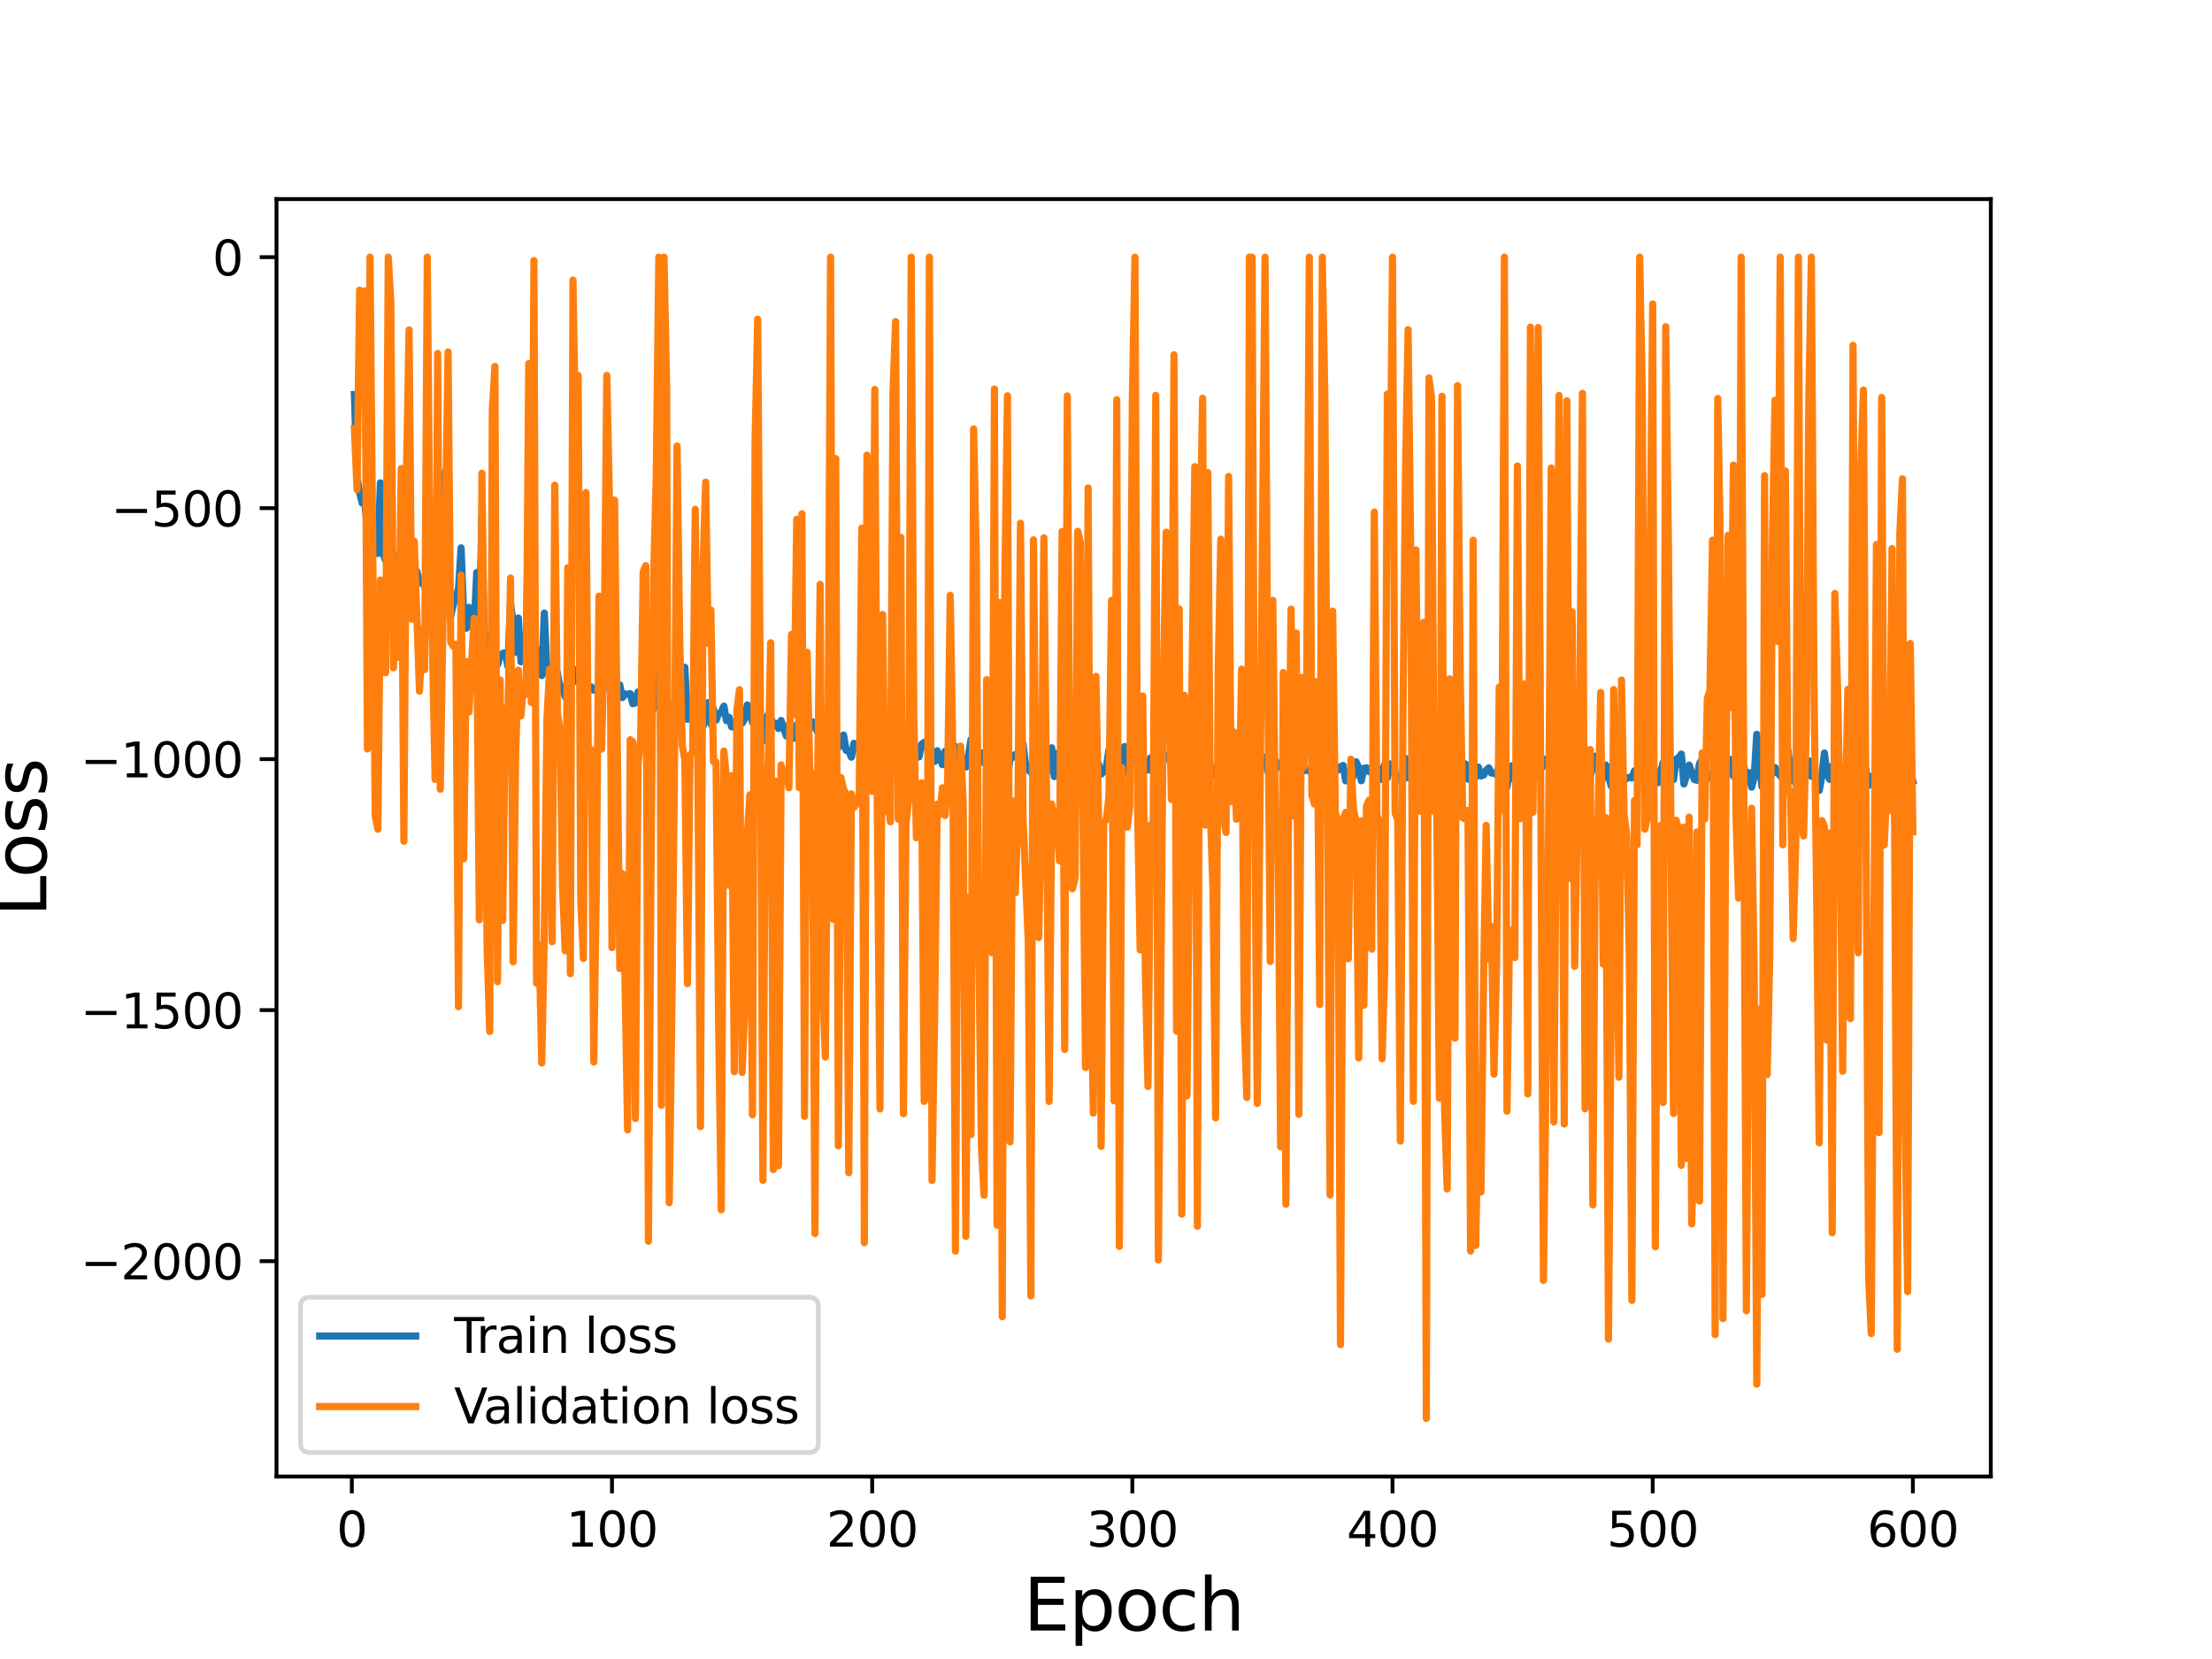 <?xml version="1.0" encoding="utf-8" standalone="no"?>
<!DOCTYPE svg PUBLIC "-//W3C//DTD SVG 1.1//EN"
  "http://www.w3.org/Graphics/SVG/1.1/DTD/svg11.dtd">
<svg height="345.6pt" version="1.1" viewBox="0 0 460.8 345.6" width="460.8pt" xmlns="http://www.w3.org/2000/svg" xmlns:xlink="http://www.w3.org/1999/xlink">
 <defs>
  <style type="text/css">*{stroke-linecap:butt;stroke-linejoin:round;}</style>
 </defs>
 <g id="figure_1">
  <g id="patch_1">
   <path d="M 0 345.6 
L 460.8 345.6 
L 460.8 0 
L 0 0 
z
" style="fill:#ffffff;"/>
  </g>
  <g id="axes_1">
   <g id="patch_2">
    <path d="M 57.6 307.584 
L 414.72 307.584 
L 414.72 41.472 
L 57.6 41.472 
z
" style="fill:#ffffff;"/>
   </g>
   <g id="matplotlib.axis_1">
    <g id="xtick_1">
     <g id="line2d_1">
      <defs>
       <path d="M 0 0 
L 0 3.5 
" id="mf8e07c21e8" style="stroke:#000000;stroke-width:0.8;"/>
      </defs>
      <g>
       <use style="stroke:#000000;stroke-width:0.8;" x="73.291" xlink:href="#mf8e07c21e8" y="307.584"/>
      </g>
     </g>
     <g id="text_1">
      <!-- 0 -->
      <g transform="translate(70.109 322.182)scale(0.1 -0.1)">
       <defs>
        <path d="M 2034 4250 
Q 1547 4250 1301 3770 
Q 1056 3291 1056 2328 
Q 1056 1369 1301 889 
Q 1547 409 2034 409 
Q 2525 409 2770 889 
Q 3016 1369 3016 2328 
Q 3016 3291 2770 3770 
Q 2525 4250 2034 4250 
z
M 2034 4750 
Q 2819 4750 3233 4129 
Q 3647 3509 3647 2328 
Q 3647 1150 3233 529 
Q 2819 -91 2034 -91 
Q 1250 -91 836 529 
Q 422 1150 422 2328 
Q 422 3509 836 4129 
Q 1250 4750 2034 4750 
z
" id="DejaVuSans-30" transform="scale(0.016)"/>
       </defs>
       <use xlink:href="#DejaVuSans-30"/>
      </g>
     </g>
    </g>
    <g id="xtick_2">
     <g id="line2d_2">
      <g>
       <use style="stroke:#000000;stroke-width:0.8;" x="127.49" xlink:href="#mf8e07c21e8" y="307.584"/>
      </g>
     </g>
     <g id="text_2">
      <!-- 100 -->
      <g transform="translate(117.946 322.182)scale(0.1 -0.1)">
       <defs>
        <path d="M 794 531 
L 1825 531 
L 1825 4091 
L 703 3866 
L 703 4441 
L 1819 4666 
L 2450 4666 
L 2450 531 
L 3481 531 
L 3481 0 
L 794 0 
L 794 531 
z
" id="DejaVuSans-31" transform="scale(0.016)"/>
       </defs>
       <use xlink:href="#DejaVuSans-31"/>
       <use x="63.623" xlink:href="#DejaVuSans-30"/>
       <use x="127.246" xlink:href="#DejaVuSans-30"/>
      </g>
     </g>
    </g>
    <g id="xtick_3">
     <g id="line2d_3">
      <g>
       <use style="stroke:#000000;stroke-width:0.8;" x="181.69" xlink:href="#mf8e07c21e8" y="307.584"/>
      </g>
     </g>
     <g id="text_3">
      <!-- 200 -->
      <g transform="translate(172.146 322.182)scale(0.1 -0.1)">
       <defs>
        <path d="M 1228 531 
L 3431 531 
L 3431 0 
L 469 0 
L 469 531 
Q 828 903 1448 1529 
Q 2069 2156 2228 2338 
Q 2531 2678 2651 2914 
Q 2772 3150 2772 3378 
Q 2772 3750 2511 3984 
Q 2250 4219 1831 4219 
Q 1534 4219 1204 4116 
Q 875 4013 500 3803 
L 500 4441 
Q 881 4594 1212 4672 
Q 1544 4750 1819 4750 
Q 2544 4750 2975 4387 
Q 3406 4025 3406 3419 
Q 3406 3131 3298 2873 
Q 3191 2616 2906 2266 
Q 2828 2175 2409 1742 
Q 1991 1309 1228 531 
z
" id="DejaVuSans-32" transform="scale(0.016)"/>
       </defs>
       <use xlink:href="#DejaVuSans-32"/>
       <use x="63.623" xlink:href="#DejaVuSans-30"/>
       <use x="127.246" xlink:href="#DejaVuSans-30"/>
      </g>
     </g>
    </g>
    <g id="xtick_4">
     <g id="line2d_4">
      <g>
       <use style="stroke:#000000;stroke-width:0.8;" x="235.889" xlink:href="#mf8e07c21e8" y="307.584"/>
      </g>
     </g>
     <g id="text_4">
      <!-- 300 -->
      <g transform="translate(226.345 322.182)scale(0.1 -0.1)">
       <defs>
        <path d="M 2597 2516 
Q 3050 2419 3304 2112 
Q 3559 1806 3559 1356 
Q 3559 666 3084 287 
Q 2609 -91 1734 -91 
Q 1441 -91 1130 -33 
Q 819 25 488 141 
L 488 750 
Q 750 597 1062 519 
Q 1375 441 1716 441 
Q 2309 441 2620 675 
Q 2931 909 2931 1356 
Q 2931 1769 2642 2001 
Q 2353 2234 1838 2234 
L 1294 2234 
L 1294 2753 
L 1863 2753 
Q 2328 2753 2575 2939 
Q 2822 3125 2822 3475 
Q 2822 3834 2567 4026 
Q 2313 4219 1838 4219 
Q 1578 4219 1281 4162 
Q 984 4106 628 3988 
L 628 4550 
Q 988 4650 1302 4700 
Q 1616 4750 1894 4750 
Q 2613 4750 3031 4423 
Q 3450 4097 3450 3541 
Q 3450 3153 3228 2886 
Q 3006 2619 2597 2516 
z
" id="DejaVuSans-33" transform="scale(0.016)"/>
       </defs>
       <use xlink:href="#DejaVuSans-33"/>
       <use x="63.623" xlink:href="#DejaVuSans-30"/>
       <use x="127.246" xlink:href="#DejaVuSans-30"/>
      </g>
     </g>
    </g>
    <g id="xtick_5">
     <g id="line2d_5">
      <g>
       <use style="stroke:#000000;stroke-width:0.8;" x="290.088" xlink:href="#mf8e07c21e8" y="307.584"/>
      </g>
     </g>
     <g id="text_5">
      <!-- 400 -->
      <g transform="translate(280.545 322.182)scale(0.1 -0.1)">
       <defs>
        <path d="M 2419 4116 
L 825 1625 
L 2419 1625 
L 2419 4116 
z
M 2253 4666 
L 3047 4666 
L 3047 1625 
L 3713 1625 
L 3713 1100 
L 3047 1100 
L 3047 0 
L 2419 0 
L 2419 1100 
L 313 1100 
L 313 1709 
L 2253 4666 
z
" id="DejaVuSans-34" transform="scale(0.016)"/>
       </defs>
       <use xlink:href="#DejaVuSans-34"/>
       <use x="63.623" xlink:href="#DejaVuSans-30"/>
       <use x="127.246" xlink:href="#DejaVuSans-30"/>
      </g>
     </g>
    </g>
    <g id="xtick_6">
     <g id="line2d_6">
      <g>
       <use style="stroke:#000000;stroke-width:0.8;" x="344.288" xlink:href="#mf8e07c21e8" y="307.584"/>
      </g>
     </g>
     <g id="text_6">
      <!-- 500 -->
      <g transform="translate(334.744 322.182)scale(0.1 -0.1)">
       <defs>
        <path d="M 691 4666 
L 3169 4666 
L 3169 4134 
L 1269 4134 
L 1269 2991 
Q 1406 3038 1543 3061 
Q 1681 3084 1819 3084 
Q 2600 3084 3056 2656 
Q 3513 2228 3513 1497 
Q 3513 744 3044 326 
Q 2575 -91 1722 -91 
Q 1428 -91 1123 -41 
Q 819 9 494 109 
L 494 744 
Q 775 591 1075 516 
Q 1375 441 1709 441 
Q 2250 441 2565 725 
Q 2881 1009 2881 1497 
Q 2881 1984 2565 2268 
Q 2250 2553 1709 2553 
Q 1456 2553 1204 2497 
Q 953 2441 691 2322 
L 691 4666 
z
" id="DejaVuSans-35" transform="scale(0.016)"/>
       </defs>
       <use xlink:href="#DejaVuSans-35"/>
       <use x="63.623" xlink:href="#DejaVuSans-30"/>
       <use x="127.246" xlink:href="#DejaVuSans-30"/>
      </g>
     </g>
    </g>
    <g id="xtick_7">
     <g id="line2d_7">
      <g>
       <use style="stroke:#000000;stroke-width:0.8;" x="398.487" xlink:href="#mf8e07c21e8" y="307.584"/>
      </g>
     </g>
     <g id="text_7">
      <!-- 600 -->
      <g transform="translate(388.944 322.182)scale(0.1 -0.1)">
       <defs>
        <path d="M 2113 2584 
Q 1688 2584 1439 2293 
Q 1191 2003 1191 1497 
Q 1191 994 1439 701 
Q 1688 409 2113 409 
Q 2538 409 2786 701 
Q 3034 994 3034 1497 
Q 3034 2003 2786 2293 
Q 2538 2584 2113 2584 
z
M 3366 4563 
L 3366 3988 
Q 3128 4100 2886 4159 
Q 2644 4219 2406 4219 
Q 1781 4219 1451 3797 
Q 1122 3375 1075 2522 
Q 1259 2794 1537 2939 
Q 1816 3084 2150 3084 
Q 2853 3084 3261 2657 
Q 3669 2231 3669 1497 
Q 3669 778 3244 343 
Q 2819 -91 2113 -91 
Q 1303 -91 875 529 
Q 447 1150 447 2328 
Q 447 3434 972 4092 
Q 1497 4750 2381 4750 
Q 2619 4750 2861 4703 
Q 3103 4656 3366 4563 
z
" id="DejaVuSans-36" transform="scale(0.016)"/>
       </defs>
       <use xlink:href="#DejaVuSans-36"/>
       <use x="63.623" xlink:href="#DejaVuSans-30"/>
       <use x="127.246" xlink:href="#DejaVuSans-30"/>
      </g>
     </g>
    </g>
    <g id="text_8">
     <!-- Epoch -->
     <g transform="translate(213.194 339.66)scale(0.15 -0.15)">
      <defs>
       <path d="M 628 4666 
L 3578 4666 
L 3578 4134 
L 1259 4134 
L 1259 2753 
L 3481 2753 
L 3481 2222 
L 1259 2222 
L 1259 531 
L 3634 531 
L 3634 0 
L 628 0 
L 628 4666 
z
" id="DejaVuSans-45" transform="scale(0.016)"/>
       <path d="M 1159 525 
L 1159 -1331 
L 581 -1331 
L 581 3500 
L 1159 3500 
L 1159 2969 
Q 1341 3281 1617 3432 
Q 1894 3584 2278 3584 
Q 2916 3584 3314 3078 
Q 3713 2572 3713 1747 
Q 3713 922 3314 415 
Q 2916 -91 2278 -91 
Q 1894 -91 1617 61 
Q 1341 213 1159 525 
z
M 3116 1747 
Q 3116 2381 2855 2742 
Q 2594 3103 2138 3103 
Q 1681 3103 1420 2742 
Q 1159 2381 1159 1747 
Q 1159 1113 1420 752 
Q 1681 391 2138 391 
Q 2594 391 2855 752 
Q 3116 1113 3116 1747 
z
" id="DejaVuSans-70" transform="scale(0.016)"/>
       <path d="M 1959 3097 
Q 1497 3097 1228 2736 
Q 959 2375 959 1747 
Q 959 1119 1226 758 
Q 1494 397 1959 397 
Q 2419 397 2687 759 
Q 2956 1122 2956 1747 
Q 2956 2369 2687 2733 
Q 2419 3097 1959 3097 
z
M 1959 3584 
Q 2709 3584 3137 3096 
Q 3566 2609 3566 1747 
Q 3566 888 3137 398 
Q 2709 -91 1959 -91 
Q 1206 -91 779 398 
Q 353 888 353 1747 
Q 353 2609 779 3096 
Q 1206 3584 1959 3584 
z
" id="DejaVuSans-6f" transform="scale(0.016)"/>
       <path d="M 3122 3366 
L 3122 2828 
Q 2878 2963 2633 3030 
Q 2388 3097 2138 3097 
Q 1578 3097 1268 2742 
Q 959 2388 959 1747 
Q 959 1106 1268 751 
Q 1578 397 2138 397 
Q 2388 397 2633 464 
Q 2878 531 3122 666 
L 3122 134 
Q 2881 22 2623 -34 
Q 2366 -91 2075 -91 
Q 1284 -91 818 406 
Q 353 903 353 1747 
Q 353 2603 823 3093 
Q 1294 3584 2113 3584 
Q 2378 3584 2631 3529 
Q 2884 3475 3122 3366 
z
" id="DejaVuSans-63" transform="scale(0.016)"/>
       <path d="M 3513 2113 
L 3513 0 
L 2938 0 
L 2938 2094 
Q 2938 2591 2744 2837 
Q 2550 3084 2163 3084 
Q 1697 3084 1428 2787 
Q 1159 2491 1159 1978 
L 1159 0 
L 581 0 
L 581 4863 
L 1159 4863 
L 1159 2956 
Q 1366 3272 1645 3428 
Q 1925 3584 2291 3584 
Q 2894 3584 3203 3211 
Q 3513 2838 3513 2113 
z
" id="DejaVuSans-68" transform="scale(0.016)"/>
      </defs>
      <use xlink:href="#DejaVuSans-45"/>
      <use x="63.184" xlink:href="#DejaVuSans-70"/>
      <use x="126.66" xlink:href="#DejaVuSans-6f"/>
      <use x="187.842" xlink:href="#DejaVuSans-63"/>
      <use x="242.822" xlink:href="#DejaVuSans-68"/>
     </g>
    </g>
   </g>
   <g id="matplotlib.axis_2">
    <g id="ytick_1">
     <g id="line2d_8">
      <defs>
       <path d="M 0 0 
L -3.5 0 
" id="ma08d0a289f" style="stroke:#000000;stroke-width:0.8;"/>
      </defs>
      <g>
       <use style="stroke:#000000;stroke-width:0.8;" x="57.6" xlink:href="#ma08d0a289f" y="262.719"/>
      </g>
     </g>
     <g id="text_9">
      <!-- −2000 -->
      <g transform="translate(16.77 266.518)scale(0.1 -0.1)">
       <defs>
        <path d="M 678 2272 
L 4684 2272 
L 4684 1741 
L 678 1741 
L 678 2272 
z
" id="DejaVuSans-2212" transform="scale(0.016)"/>
       </defs>
       <use xlink:href="#DejaVuSans-2212"/>
       <use x="83.789" xlink:href="#DejaVuSans-32"/>
       <use x="147.412" xlink:href="#DejaVuSans-30"/>
       <use x="211.035" xlink:href="#DejaVuSans-30"/>
       <use x="274.658" xlink:href="#DejaVuSans-30"/>
      </g>
     </g>
    </g>
    <g id="ytick_2">
     <g id="line2d_9">
      <g>
       <use style="stroke:#000000;stroke-width:0.8;" x="57.6" xlink:href="#ma08d0a289f" y="210.431"/>
      </g>
     </g>
     <g id="text_10">
      <!-- −1500 -->
      <g transform="translate(16.77 214.231)scale(0.1 -0.1)">
       <use xlink:href="#DejaVuSans-2212"/>
       <use x="83.789" xlink:href="#DejaVuSans-31"/>
       <use x="147.412" xlink:href="#DejaVuSans-35"/>
       <use x="211.035" xlink:href="#DejaVuSans-30"/>
       <use x="274.658" xlink:href="#DejaVuSans-30"/>
      </g>
     </g>
    </g>
    <g id="ytick_3">
     <g id="line2d_10">
      <g>
       <use style="stroke:#000000;stroke-width:0.8;" x="57.6" xlink:href="#ma08d0a289f" y="158.144"/>
      </g>
     </g>
     <g id="text_11">
      <!-- −1000 -->
      <g transform="translate(16.77 161.943)scale(0.1 -0.1)">
       <use xlink:href="#DejaVuSans-2212"/>
       <use x="83.789" xlink:href="#DejaVuSans-31"/>
       <use x="147.412" xlink:href="#DejaVuSans-30"/>
       <use x="211.035" xlink:href="#DejaVuSans-30"/>
       <use x="274.658" xlink:href="#DejaVuSans-30"/>
      </g>
     </g>
    </g>
    <g id="ytick_4">
     <g id="line2d_11">
      <g>
       <use style="stroke:#000000;stroke-width:0.8;" x="57.6" xlink:href="#ma08d0a289f" y="105.856"/>
      </g>
     </g>
     <g id="text_12">
      <!-- −500 -->
      <g transform="translate(23.133 109.655)scale(0.1 -0.1)">
       <use xlink:href="#DejaVuSans-2212"/>
       <use x="83.789" xlink:href="#DejaVuSans-35"/>
       <use x="147.412" xlink:href="#DejaVuSans-30"/>
       <use x="211.035" xlink:href="#DejaVuSans-30"/>
      </g>
     </g>
    </g>
    <g id="ytick_5">
     <g id="line2d_12">
      <g>
       <use style="stroke:#000000;stroke-width:0.8;" x="57.6" xlink:href="#ma08d0a289f" y="53.568"/>
      </g>
     </g>
     <g id="text_13">
      <!-- 0 -->
      <g transform="translate(44.237 57.367)scale(0.1 -0.1)">
       <use xlink:href="#DejaVuSans-30"/>
      </g>
     </g>
    </g>
    <g id="text_14">
     <!-- Loss -->
     <g transform="translate(9.651 190.979)rotate(-90)scale(0.15 -0.15)">
      <defs>
       <path d="M 628 4666 
L 1259 4666 
L 1259 531 
L 3531 531 
L 3531 0 
L 628 0 
L 628 4666 
z
" id="DejaVuSans-4c" transform="scale(0.016)"/>
       <path d="M 2834 3397 
L 2834 2853 
Q 2591 2978 2328 3040 
Q 2066 3103 1784 3103 
Q 1356 3103 1142 2972 
Q 928 2841 928 2578 
Q 928 2378 1081 2264 
Q 1234 2150 1697 2047 
L 1894 2003 
Q 2506 1872 2764 1633 
Q 3022 1394 3022 966 
Q 3022 478 2636 193 
Q 2250 -91 1575 -91 
Q 1294 -91 989 -36 
Q 684 19 347 128 
L 347 722 
Q 666 556 975 473 
Q 1284 391 1588 391 
Q 1994 391 2212 530 
Q 2431 669 2431 922 
Q 2431 1156 2273 1281 
Q 2116 1406 1581 1522 
L 1381 1569 
Q 847 1681 609 1914 
Q 372 2147 372 2553 
Q 372 3047 722 3315 
Q 1072 3584 1716 3584 
Q 2034 3584 2315 3537 
Q 2597 3491 2834 3397 
z
" id="DejaVuSans-73" transform="scale(0.016)"/>
      </defs>
      <use xlink:href="#DejaVuSans-4c"/>
      <use x="53.963" xlink:href="#DejaVuSans-6f"/>
      <use x="115.145" xlink:href="#DejaVuSans-73"/>
      <use x="167.244" xlink:href="#DejaVuSans-73"/>
     </g>
    </g>
   </g>
   <g id="line2d_13">
    <path clip-path="url(#p6239c3d0b9)" d="M 73.833 82.204 
L 74.375 99.558 
L 74.917 102.608 
L 75.459 104.809 
L 76.001 104.806 
L 76.543 110.17 
L 77.085 111.871 
L 77.627 111.358 
L 78.169 109.165 
L 78.711 115.314 
L 79.253 100.598 
L 79.795 115.316 
L 80.337 116.794 
L 80.879 116.78 
L 81.421 115.669 
L 81.963 115.842 
L 82.505 115.672 
L 83.047 116.616 
L 83.589 116.574 
L 84.131 116.66 
L 84.673 108.322 
L 85.215 114.821 
L 85.757 119.068 
L 86.299 120.311 
L 86.841 119.048 
L 87.383 121.399 
L 87.925 121.423 
L 88.467 122.154 
L 89.551 125.612 
L 90.093 125.418 
L 90.635 126.058 
L 91.177 127.242 
L 91.719 125.14 
L 92.261 104.566 
L 92.803 98.123 
L 93.345 123.934 
L 93.887 128.459 
L 94.429 125.902 
L 95.512 122.706 
L 96.054 114.129 
L 96.596 128.347 
L 97.138 130.868 
L 97.68 126.529 
L 98.222 129.969 
L 98.764 131.147 
L 99.306 119.282 
L 99.848 132.115 
L 100.39 107.472 
L 100.932 134.566 
L 101.474 132.338 
L 102.016 135.933 
L 102.558 132.931 
L 103.1 139.26 
L 103.642 138.481 
L 104.184 136.653 
L 104.726 136.096 
L 105.268 136.018 
L 105.81 138.807 
L 106.352 125.642 
L 106.894 129.802 
L 107.436 135.885 
L 107.978 128.746 
L 108.52 137.854 
L 109.062 137.02 
L 109.604 136.447 
L 110.146 102.539 
L 110.688 137.269 
L 111.23 133.852 
L 111.772 136.703 
L 112.314 135.435 
L 112.856 140.726 
L 113.398 127.716 
L 113.94 140.083 
L 114.482 140.372 
L 115.024 139.527 
L 115.566 140.046 
L 116.108 140.098 
L 116.65 143.359 
L 117.192 143.589 
L 117.734 145.161 
L 118.276 140.868 
L 118.818 142.057 
L 119.36 139.298 
L 120.444 142.17 
L 120.986 141.681 
L 121.528 144.718 
L 122.07 142.493 
L 122.612 143.463 
L 123.154 143.072 
L 123.696 143.762 
L 124.238 143.865 
L 125.322 145.061 
L 125.864 142.708 
L 126.406 142.875 
L 126.948 143.199 
L 127.49 144.299 
L 128.032 146.914 
L 129.116 142.688 
L 129.658 145.321 
L 130.2 144.566 
L 130.742 144.622 
L 131.284 144.507 
L 131.826 146.598 
L 132.368 146.425 
L 132.91 144.147 
L 133.994 147.21 
L 134.536 146.232 
L 135.078 144.504 
L 135.62 146.576 
L 136.162 147.155 
L 136.704 147.358 
L 137.246 139.498 
L 137.788 146.995 
L 138.33 148.367 
L 138.872 146.116 
L 139.414 147.271 
L 139.956 147.453 
L 140.498 149.312 
L 141.04 145.938 
L 141.582 147.717 
L 142.124 150.064 
L 142.666 139.015 
L 143.208 149.832 
L 144.292 148.373 
L 144.834 150.668 
L 145.376 148.335 
L 145.918 147.778 
L 146.46 151.32 
L 147.002 149.213 
L 147.544 146.362 
L 148.086 150.839 
L 148.628 147.749 
L 149.17 150.032 
L 149.712 148.65 
L 150.254 148.361 
L 150.796 147.101 
L 151.338 150.123 
L 151.88 149.443 
L 152.422 151.414 
L 152.964 150.741 
L 153.506 152.388 
L 154.048 149.041 
L 154.59 150.661 
L 155.132 149.817 
L 155.674 146.853 
L 156.216 147.476 
L 156.758 150.479 
L 157.3 151.223 
L 157.842 136.599 
L 158.384 148.905 
L 158.926 154.366 
L 159.468 150.409 
L 160.01 148.889 
L 160.552 149.392 
L 161.094 151.155 
L 161.636 150.679 
L 162.178 151.761 
L 162.72 150.091 
L 163.804 153.31 
L 164.346 151.064 
L 164.888 151.708 
L 165.43 153.779 
L 165.972 150.994 
L 166.514 152.321 
L 167.056 149.686 
L 167.598 152.871 
L 168.14 153.194 
L 169.224 150.361 
L 169.766 151.187 
L 170.85 153.759 
L 171.392 152.203 
L 172.476 153.814 
L 173.018 150.325 
L 173.56 153.459 
L 174.102 152.603 
L 174.644 154.986 
L 175.186 155.47 
L 175.728 153.131 
L 176.27 156.297 
L 176.812 156.402 
L 177.354 157.732 
L 177.896 154.848 
L 178.438 156.078 
L 179.522 155.241 
L 180.064 155.526 
L 180.606 155.534 
L 181.148 156.162 
L 181.69 154.471 
L 182.232 158.549 
L 182.774 157.889 
L 183.316 154.342 
L 183.858 155.677 
L 184.4 155.996 
L 184.942 157.019 
L 185.484 155.246 
L 186.026 154.846 
L 186.568 156.193 
L 187.11 151.24 
L 187.652 156.927 
L 188.194 158.326 
L 188.736 155.354 
L 189.277 156.109 
L 189.819 156.568 
L 190.361 158.511 
L 190.903 156.727 
L 191.445 157.683 
L 191.987 155.039 
L 192.529 154.651 
L 193.071 155.564 
L 193.613 156.995 
L 194.155 157.681 
L 194.697 158.634 
L 195.239 156.394 
L 196.323 159.288 
L 196.865 156.519 
L 197.407 156.693 
L 197.949 158.858 
L 198.491 155.159 
L 199.033 155.503 
L 199.575 157.217 
L 200.117 159.38 
L 200.659 157.967 
L 201.201 159.794 
L 201.743 157.416 
L 202.285 154.032 
L 202.827 159.91 
L 203.369 158.227 
L 203.911 157.839 
L 204.453 156.845 
L 204.995 158.912 
L 205.537 157.049 
L 206.079 158.515 
L 207.163 156.912 
L 207.705 158.256 
L 208.247 158.049 
L 208.789 158.131 
L 209.873 162.037 
L 210.415 158.013 
L 210.957 157.771 
L 211.499 157.19 
L 212.041 157.124 
L 212.583 156.624 
L 213.125 155.003 
L 213.667 159.503 
L 214.209 160.306 
L 214.751 160.881 
L 215.293 158.515 
L 215.835 159.825 
L 216.377 158.044 
L 216.919 159.165 
L 217.461 155.589 
L 218.003 158.439 
L 218.545 160.523 
L 219.087 155.785 
L 219.629 161.77 
L 220.171 156.951 
L 220.713 161.141 
L 221.255 157.696 
L 221.797 161.516 
L 222.339 157.817 
L 222.881 158.421 
L 223.423 158.121 
L 223.965 157.391 
L 224.507 158.228 
L 225.049 159.78 
L 225.591 157.436 
L 226.133 159.43 
L 226.675 160.968 
L 227.217 159.362 
L 227.759 159.875 
L 228.301 159.917 
L 228.843 159.102 
L 229.385 161.272 
L 229.927 160.725 
L 230.469 159.826 
L 231.011 156.128 
L 231.553 158.063 
L 232.095 159.502 
L 232.637 158.343 
L 233.179 156.337 
L 233.721 161.86 
L 234.263 155.526 
L 234.805 161.053 
L 235.347 157.659 
L 235.889 158.776 
L 236.431 157.629 
L 236.973 159.365 
L 237.515 158.805 
L 238.599 159.534 
L 239.141 160.419 
L 239.683 157.865 
L 240.225 160.827 
L 240.767 159.537 
L 241.309 157.151 
L 241.851 157.132 
L 242.393 158.049 
L 242.935 157.346 
L 243.477 157.775 
L 244.019 159.429 
L 244.561 158.745 
L 245.103 154.955 
L 245.645 158.527 
L 246.187 160.873 
L 246.729 158.289 
L 247.271 158.537 
L 247.813 161.614 
L 248.355 159.669 
L 248.897 156.18 
L 249.439 159.064 
L 249.981 159.445 
L 250.523 156.986 
L 251.065 160.915 
L 251.607 158.653 
L 252.149 160.578 
L 252.691 161.375 
L 253.233 159.86 
L 253.775 159.946 
L 254.317 159.884 
L 254.859 160.94 
L 255.401 163.349 
L 255.943 160.581 
L 256.485 160.102 
L 257.027 159.249 
L 257.569 158.672 
L 258.111 159.543 
L 258.653 161.742 
L 259.195 158.15 
L 259.737 160.291 
L 260.279 161.752 
L 260.821 158.783 
L 261.363 161.119 
L 262.447 157.403 
L 262.989 159.043 
L 263.531 157.675 
L 264.073 160.601 
L 264.615 159.094 
L 265.157 162.641 
L 265.699 158.453 
L 266.241 159.805 
L 266.783 159.46 
L 267.325 158.816 
L 267.867 160.122 
L 268.409 161.759 
L 268.951 162.799 
L 269.493 159.23 
L 270.035 160.182 
L 270.577 160.639 
L 271.119 160.507 
L 271.661 160.557 
L 272.203 160.236 
L 272.745 160.681 
L 273.287 160.219 
L 273.829 161.154 
L 274.371 160.297 
L 274.913 161.614 
L 275.455 159.837 
L 275.997 158.825 
L 276.539 158.706 
L 277.081 157.968 
L 277.623 159.506 
L 278.165 159.516 
L 278.707 160.427 
L 279.249 159.745 
L 279.791 159.454 
L 280.333 162.659 
L 280.875 160.852 
L 281.417 163.335 
L 281.959 161.437 
L 282.501 158.709 
L 283.043 159.9 
L 283.584 162.642 
L 284.126 160.056 
L 284.668 159.942 
L 285.21 160.759 
L 285.752 160.285 
L 286.294 161.059 
L 286.836 160.023 
L 287.378 160.106 
L 287.92 162.385 
L 288.462 159.196 
L 289.004 162.042 
L 289.546 159.135 
L 290.088 160.128 
L 291.172 162.499 
L 291.714 162.208 
L 292.256 160.391 
L 292.798 157.986 
L 293.34 162.038 
L 293.882 160.035 
L 294.424 161.863 
L 294.966 160.047 
L 295.508 160.167 
L 296.05 161.587 
L 296.592 159.527 
L 297.134 161.123 
L 297.676 162.084 
L 298.218 160.159 
L 298.76 161.411 
L 299.302 159.096 
L 299.844 161.776 
L 300.386 159.599 
L 300.928 160.893 
L 301.47 159.881 
L 302.012 161.496 
L 302.554 161.315 
L 303.096 163.632 
L 303.638 160.044 
L 304.18 162.452 
L 304.722 159.296 
L 305.264 159.122 
L 305.806 162.327 
L 306.348 161.562 
L 306.89 157.455 
L 307.432 161.865 
L 307.974 159.809 
L 308.516 161.644 
L 309.058 161.457 
L 309.6 160.462 
L 310.142 159.966 
L 310.684 161.036 
L 311.226 161.062 
L 311.768 161.368 
L 312.31 159.476 
L 312.852 161.588 
L 313.394 162.262 
L 313.936 163.909 
L 314.478 160.881 
L 315.02 159.509 
L 315.562 162.458 
L 316.104 161.169 
L 316.646 159.144 
L 317.188 160.78 
L 317.73 163.441 
L 318.272 161.815 
L 318.814 161.515 
L 319.356 161.727 
L 319.898 160.68 
L 320.44 161.609 
L 320.982 160.334 
L 321.524 158.114 
L 322.066 159.462 
L 322.608 157.92 
L 323.15 158.346 
L 323.692 162.059 
L 324.234 159.087 
L 324.776 152.647 
L 325.318 163.353 
L 325.86 159.669 
L 326.944 161.264 
L 327.486 158.802 
L 328.028 162.57 
L 328.57 159.174 
L 329.112 160.375 
L 329.654 158.177 
L 330.196 160.135 
L 330.738 158.61 
L 331.28 161.86 
L 331.822 159.14 
L 332.364 157.508 
L 332.906 159.799 
L 333.448 164.054 
L 333.99 160.861 
L 334.532 159.378 
L 335.616 163.7 
L 336.158 163.478 
L 336.7 162.45 
L 337.242 162.936 
L 337.784 162.43 
L 338.326 162.717 
L 338.868 162.06 
L 339.41 161.94 
L 339.952 162.057 
L 340.494 160.59 
L 341.036 161.141 
L 341.578 158.074 
L 342.12 161.399 
L 342.662 159.62 
L 343.204 160.506 
L 343.746 163.531 
L 344.288 161.777 
L 344.83 160.711 
L 345.372 163.063 
L 346.456 158.844 
L 346.998 161.967 
L 347.54 161.251 
L 348.082 161.315 
L 348.624 162.402 
L 349.166 158.158 
L 349.708 157.812 
L 350.25 157.09 
L 350.792 163.315 
L 351.334 161.563 
L 351.876 159.379 
L 352.96 162.394 
L 353.502 162.559 
L 354.044 159.042 
L 354.586 158.179 
L 355.128 160.247 
L 355.67 161.335 
L 356.212 162.035 
L 356.754 160.91 
L 357.296 160.895 
L 357.838 163.067 
L 358.38 163.392 
L 358.922 160.387 
L 359.464 161.998 
L 360.548 158.209 
L 361.09 161.641 
L 361.632 159.46 
L 362.174 161.596 
L 362.716 161.207 
L 363.258 159.647 
L 363.8 161.991 
L 364.342 160.973 
L 364.884 163.976 
L 365.426 161.835 
L 365.968 152.975 
L 366.51 159.422 
L 367.052 163.865 
L 367.594 162.69 
L 368.136 158.917 
L 368.678 161.736 
L 369.22 161.159 
L 369.762 159.902 
L 370.304 160.913 
L 370.846 161.634 
L 371.388 161.98 
L 371.93 160.478 
L 372.472 156.33 
L 373.014 161.038 
L 373.556 162.707 
L 374.098 160.943 
L 374.64 164.687 
L 375.182 160.078 
L 375.724 163.695 
L 376.266 159.822 
L 376.808 158.488 
L 377.349 161.709 
L 377.891 161.491 
L 378.433 162.307 
L 378.975 164.664 
L 379.517 161.72 
L 380.059 156.867 
L 380.601 161.249 
L 381.143 162.348 
L 381.685 159.569 
L 382.227 163.665 
L 382.769 162.93 
L 383.311 164.297 
L 383.853 162.568 
L 384.395 162.931 
L 385.479 158.706 
L 386.021 160.143 
L 386.563 160.949 
L 387.105 159.903 
L 387.647 160.757 
L 388.189 162.491 
L 388.731 160.327 
L 389.273 163.611 
L 389.815 161.775 
L 390.357 162.55 
L 390.899 161.899 
L 391.441 162.041 
L 391.983 162.723 
L 392.525 159.322 
L 393.067 160.215 
L 393.609 162.318 
L 394.151 163.124 
L 394.693 159.163 
L 395.235 163.878 
L 395.777 162.61 
L 396.319 160.589 
L 396.861 160.854 
L 397.403 162.166 
L 397.945 160.593 
L 398.487 162.716 
L 398.487 162.716 
" style="fill:none;stroke:#1f77b4;stroke-linecap:square;stroke-width:1.5;"/>
   </g>
   <g id="line2d_14">
    <path clip-path="url(#p6239c3d0b9)" d="M 73.833 89.28 
L 74.375 102.007 
L 74.917 60.441 
L 75.459 80.896 
L 76.001 60.588 
L 76.543 156.022 
L 77.085 53.568 
L 78.169 170.053 
L 78.711 172.733 
L 79.253 120.828 
L 79.795 121.029 
L 80.337 140.146 
L 80.879 53.568 
L 81.421 63.12 
L 81.963 139.111 
L 82.505 122.819 
L 83.047 136.926 
L 83.589 97.59 
L 84.131 175.257 
L 84.673 98.459 
L 85.215 68.714 
L 85.757 128.98 
L 86.299 112.767 
L 87.383 143.987 
L 87.925 131.188 
L 88.467 139.502 
L 89.009 53.568 
L 89.551 113.684 
L 90.093 134.817 
L 90.635 162.365 
L 91.177 73.628 
L 91.719 164.417 
L 92.261 130.263 
L 92.803 108.396 
L 93.345 73.327 
L 93.887 133.738 
L 94.429 134.631 
L 94.971 134.223 
L 95.512 209.714 
L 96.054 119.823 
L 96.596 178.901 
L 97.138 137.812 
L 97.68 148.34 
L 98.764 128.807 
L 99.306 131.336 
L 99.848 191.621 
L 100.39 98.589 
L 100.932 143.461 
L 101.474 197.6 
L 102.016 214.87 
L 102.558 85.651 
L 103.1 76.328 
L 103.642 204.495 
L 104.184 141.641 
L 104.726 191.731 
L 105.268 147.552 
L 105.81 149.668 
L 106.352 120.423 
L 106.894 200.368 
L 107.436 156.557 
L 107.978 139.627 
L 108.52 149.132 
L 109.062 142.599 
L 109.604 144.655 
L 110.146 75.759 
L 110.688 146.352 
L 111.23 54.28 
L 111.772 204.846 
L 112.314 196.854 
L 112.856 221.438 
L 113.398 194.546 
L 113.94 149.898 
L 114.482 139.412 
L 115.024 196.184 
L 115.566 101.078 
L 116.108 148.272 
L 116.65 152.139 
L 117.192 184.671 
L 117.734 198.073 
L 118.276 118.263 
L 118.818 202.854 
L 119.36 58.344 
L 119.902 90.635 
L 120.444 78.217 
L 120.986 187.57 
L 121.528 199.657 
L 122.07 102.589 
L 122.612 164.462 
L 123.154 156.124 
L 123.696 221.223 
L 124.238 184.091 
L 124.78 124.185 
L 125.322 156.057 
L 125.864 134.609 
L 126.406 78.212 
L 126.948 103.281 
L 127.49 197.403 
L 128.032 104.184 
L 129.116 201.762 
L 129.658 181.995 
L 130.2 203.966 
L 130.742 235.383 
L 131.284 154.099 
L 131.826 154.533 
L 132.368 233.025 
L 132.91 159.129 
L 133.452 154.305 
L 133.994 119.06 
L 134.536 117.836 
L 135.078 258.586 
L 135.62 180.933 
L 136.162 120.198 
L 136.704 99.556 
L 137.246 53.568 
L 137.788 230.254 
L 138.33 53.568 
L 138.872 80.34 
L 139.414 250.54 
L 139.956 210.873 
L 140.498 161.278 
L 141.04 92.909 
L 141.582 132.455 
L 142.124 155.201 
L 142.666 158.35 
L 143.208 204.918 
L 143.75 157.298 
L 144.292 156.72 
L 144.834 106.095 
L 145.376 158.752 
L 145.918 234.712 
L 146.46 118.013 
L 147.002 100.435 
L 147.544 134.069 
L 148.086 127.083 
L 148.628 158.658 
L 149.17 158.765 
L 149.712 213.982 
L 150.254 252.034 
L 150.796 156.47 
L 151.338 162.185 
L 151.88 184.443 
L 152.422 161.579 
L 152.964 223.243 
L 153.506 148.027 
L 154.048 143.669 
L 154.59 223.422 
L 155.132 210.403 
L 155.674 174.082 
L 156.216 165.584 
L 156.758 232.228 
L 157.3 91.9 
L 157.842 66.489 
L 158.384 145.239 
L 158.926 245.881 
L 159.468 161.019 
L 160.01 159.558 
L 160.552 133.899 
L 161.094 243.639 
L 161.636 162.727 
L 162.178 242.838 
L 162.72 159.346 
L 163.262 162.076 
L 163.804 160.493 
L 164.346 164.11 
L 164.888 132.167 
L 165.43 148.781 
L 165.972 108.172 
L 166.514 164.087 
L 167.056 107.037 
L 167.598 232.581 
L 168.14 135.878 
L 168.682 160.386 
L 169.224 161.581 
L 169.766 256.986 
L 170.308 163.854 
L 170.85 121.739 
L 171.392 206.152 
L 171.934 220.203 
L 172.476 160.104 
L 173.018 53.568 
L 173.56 191.52 
L 174.102 95.526 
L 174.644 238.699 
L 175.186 161.971 
L 175.728 164.448 
L 176.27 165.352 
L 176.812 244.288 
L 177.354 165.382 
L 177.896 168.22 
L 178.438 166.91 
L 178.98 167.467 
L 179.522 110.031 
L 180.064 258.875 
L 180.606 94.816 
L 181.148 121.13 
L 181.69 164.84 
L 182.232 81.118 
L 182.774 169.806 
L 183.316 231.003 
L 183.858 128.014 
L 184.4 169.056 
L 184.942 166.268 
L 185.484 171.197 
L 186.026 81.854 
L 186.568 66.996 
L 187.11 170.628 
L 187.652 111.921 
L 188.194 231.996 
L 188.736 171.779 
L 189.277 166.388 
L 189.819 53.568 
L 190.361 148.921 
L 190.903 174.512 
L 191.445 170.862 
L 191.987 163.078 
L 192.529 229.446 
L 193.071 227.668 
L 193.613 53.568 
L 194.155 245.896 
L 194.697 211.487 
L 195.239 167.514 
L 195.781 169.665 
L 196.323 164.105 
L 196.865 169.877 
L 197.407 162.848 
L 197.949 124.013 
L 198.491 156.804 
L 199.033 260.641 
L 199.575 169.906 
L 200.117 155.437 
L 200.659 167.463 
L 201.201 257.569 
L 201.743 186.891 
L 202.285 236.356 
L 202.827 89.359 
L 203.369 115.105 
L 203.911 198.531 
L 204.453 239.033 
L 204.995 248.983 
L 205.537 141.586 
L 206.621 198.476 
L 207.163 81.044 
L 207.705 255.235 
L 208.247 125.522 
L 208.789 274.31 
L 209.331 120.428 
L 209.873 82.445 
L 210.415 237.875 
L 210.957 166.83 
L 211.499 186.002 
L 212.041 169.576 
L 212.583 109.011 
L 213.125 170.678 
L 214.209 196.066 
L 214.751 269.966 
L 215.293 112.451 
L 215.835 171.136 
L 216.377 195.32 
L 216.919 170.123 
L 217.461 112.032 
L 218.003 164.977 
L 218.545 229.466 
L 219.087 167.484 
L 219.629 170.73 
L 220.171 170.434 
L 220.713 179.325 
L 221.255 110.711 
L 221.797 218.627 
L 222.339 82.475 
L 222.881 168.639 
L 223.423 185.149 
L 223.965 182.848 
L 224.507 110.681 
L 225.049 112.971 
L 226.133 222.386 
L 226.675 101.646 
L 227.217 200.215 
L 227.759 231.868 
L 228.301 140.898 
L 228.843 169.323 
L 229.385 238.812 
L 229.927 171.316 
L 230.469 170.788 
L 231.011 165.904 
L 231.553 125.077 
L 232.095 229.337 
L 232.637 83.261 
L 233.179 259.643 
L 233.721 159.944 
L 234.263 169.948 
L 234.805 172.332 
L 235.347 167.979 
L 235.889 83.133 
L 236.431 53.568 
L 236.973 168.041 
L 237.515 197.873 
L 238.057 144.966 
L 238.599 202.368 
L 239.141 226.329 
L 239.683 171.813 
L 240.225 174.671 
L 240.767 82.357 
L 241.309 262.478 
L 242.393 140.348 
L 242.935 110.862 
L 244.019 166.53 
L 244.561 73.912 
L 245.103 214.826 
L 245.645 126.853 
L 246.187 252.926 
L 246.729 144.86 
L 247.271 228.301 
L 247.813 172.026 
L 248.355 138.849 
L 248.897 97.204 
L 249.439 255.461 
L 249.981 113.454 
L 250.523 82.956 
L 251.065 171.893 
L 251.607 98.445 
L 252.149 169.743 
L 252.691 185.632 
L 253.233 232.869 
L 253.775 139.38 
L 254.317 112.322 
L 254.859 170.317 
L 255.401 173.408 
L 255.943 99.241 
L 256.485 167.011 
L 257.027 152.488 
L 257.569 170.662 
L 258.111 169.854 
L 258.653 139.401 
L 259.195 212.388 
L 259.737 228.64 
L 260.279 53.568 
L 260.821 53.568 
L 261.363 167.891 
L 261.905 229.855 
L 263.531 53.568 
L 264.073 138.419 
L 264.615 200.284 
L 265.157 125.068 
L 265.699 172.826 
L 266.241 172.379 
L 266.783 238.894 
L 267.325 140.093 
L 267.867 250.852 
L 268.409 171.623 
L 268.951 126.889 
L 269.493 169.972 
L 270.035 131.86 
L 270.577 232.136 
L 271.119 141.125 
L 271.661 159.736 
L 272.203 143.951 
L 272.745 53.568 
L 273.287 165.615 
L 273.829 167.514 
L 274.371 141.989 
L 274.913 209.275 
L 275.455 53.568 
L 275.997 82.83 
L 277.081 248.936 
L 277.623 127.298 
L 278.165 169.075 
L 278.707 171.27 
L 279.249 280.12 
L 279.791 170.722 
L 280.333 169.214 
L 280.875 199.733 
L 281.417 158.155 
L 281.959 168.61 
L 282.501 171.185 
L 283.043 220.386 
L 283.584 171.002 
L 284.126 209.414 
L 284.668 167.87 
L 285.21 166.68 
L 285.752 197.718 
L 286.294 106.664 
L 286.836 169.828 
L 287.378 171.431 
L 287.92 220.543 
L 288.462 202.093 
L 289.004 82.112 
L 289.546 110.659 
L 290.088 53.568 
L 290.63 169.33 
L 291.172 170.756 
L 291.714 237.708 
L 292.256 150.218 
L 292.798 97.666 
L 293.34 68.67 
L 293.882 115.202 
L 294.424 229.44 
L 294.966 114.557 
L 295.508 169.027 
L 296.05 168.463 
L 296.592 129.64 
L 297.134 295.488 
L 297.676 78.729 
L 298.218 82.857 
L 298.76 169.044 
L 299.302 168.619 
L 299.844 228.776 
L 300.386 82.543 
L 300.928 230.77 
L 301.47 247.686 
L 302.012 141.413 
L 302.554 196.782 
L 303.096 216.265 
L 303.638 80.343 
L 304.18 139.929 
L 304.722 170.346 
L 305.264 170.605 
L 305.806 168.808 
L 306.348 260.619 
L 306.89 112.53 
L 307.432 259.438 
L 307.974 227.332 
L 308.516 248.319 
L 309.058 203.71 
L 309.6 171.954 
L 310.142 199.776 
L 310.684 192.989 
L 311.226 223.773 
L 311.768 201.344 
L 312.31 143.144 
L 312.852 168.695 
L 313.394 53.568 
L 313.936 231.479 
L 314.478 193.751 
L 315.02 196.212 
L 315.562 199.478 
L 316.104 97.068 
L 316.646 170.573 
L 317.188 144.123 
L 317.73 142.426 
L 318.272 227.872 
L 318.814 68.153 
L 319.356 169.201 
L 319.898 111.196 
L 320.44 68.222 
L 321.524 266.748 
L 322.066 225.12 
L 322.608 171.968 
L 323.15 97.498 
L 323.692 233.73 
L 324.234 165.458 
L 324.776 82.382 
L 325.318 142.052 
L 325.86 234.156 
L 326.402 83.489 
L 326.944 182.986 
L 327.486 127.439 
L 328.028 201.307 
L 329.112 143.353 
L 329.654 81.94 
L 330.196 230.981 
L 330.738 170.438 
L 331.28 156.137 
L 331.822 251.004 
L 332.364 171.821 
L 332.906 170.171 
L 333.448 144.262 
L 333.99 200.847 
L 334.532 170.315 
L 335.074 278.955 
L 336.158 143.646 
L 336.7 179.686 
L 337.242 224.398 
L 337.784 141.669 
L 338.326 169.702 
L 338.868 173.725 
L 339.41 199.038 
L 339.952 270.895 
L 340.494 166.775 
L 341.036 176.01 
L 341.578 53.568 
L 342.12 81.955 
L 342.662 172.744 
L 343.204 170.148 
L 344.288 63.321 
L 344.83 259.721 
L 345.372 172.698 
L 345.914 171.942 
L 346.456 229.69 
L 346.998 68.054 
L 347.54 111.393 
L 348.624 231.962 
L 349.166 170.872 
L 349.708 172.859 
L 350.25 242.767 
L 350.792 172.299 
L 351.334 241.316 
L 351.876 170.219 
L 352.418 254.958 
L 352.96 231.053 
L 353.502 173.31 
L 354.044 250.224 
L 354.586 156.86 
L 355.128 170.619 
L 355.67 145.432 
L 356.212 143.892 
L 356.754 112.521 
L 357.296 278.034 
L 357.838 83.012 
L 358.38 113.19 
L 358.922 274.697 
L 359.464 175.328 
L 360.006 111.526 
L 360.548 147.395 
L 361.09 96.884 
L 361.632 169.739 
L 362.174 187.088 
L 362.716 53.568 
L 363.8 273.065 
L 364.342 191.852 
L 364.884 168.378 
L 365.426 201.574 
L 365.968 288.346 
L 366.51 210.191 
L 367.052 269.663 
L 367.594 99.076 
L 368.136 223.858 
L 368.678 199.115 
L 369.22 113.388 
L 369.762 83.371 
L 370.304 133.659 
L 370.846 53.568 
L 371.388 175.986 
L 371.93 98.103 
L 372.472 164.894 
L 373.014 164.883 
L 373.556 195.523 
L 374.098 175.394 
L 374.64 53.568 
L 375.182 170.874 
L 375.724 174.145 
L 376.266 151.665 
L 376.808 83.511 
L 377.349 53.568 
L 377.891 143.325 
L 378.433 185.668 
L 378.975 238.08 
L 379.517 170.936 
L 380.059 172.117 
L 380.601 216.703 
L 381.143 173.515 
L 381.685 256.8 
L 382.227 123.624 
L 382.769 142.223 
L 383.311 168.448 
L 383.853 223.162 
L 384.395 171.987 
L 384.937 143.594 
L 385.479 212.198 
L 386.021 71.931 
L 386.563 171.79 
L 387.105 198.488 
L 387.647 97.26 
L 388.189 81.245 
L 389.273 266.04 
L 389.815 277.813 
L 390.899 113.428 
L 391.441 235.948 
L 391.983 82.793 
L 392.525 176.013 
L 393.067 163.408 
L 393.609 168.814 
L 394.151 114.284 
L 394.693 172.717 
L 395.235 281.081 
L 395.777 110.992 
L 396.319 99.737 
L 396.861 233.673 
L 397.403 269.053 
L 397.945 134.056 
L 398.487 173.271 
L 398.487 173.271 
" style="fill:none;stroke:#ff7f0e;stroke-linecap:square;stroke-width:1.5;"/>
   </g>
   <g id="patch_3">
    <path d="M 57.6 307.584 
L 57.6 41.472 
" style="fill:none;stroke:#000000;stroke-linecap:square;stroke-linejoin:miter;stroke-width:0.8;"/>
   </g>
   <g id="patch_4">
    <path d="M 414.72 307.584 
L 414.72 41.472 
" style="fill:none;stroke:#000000;stroke-linecap:square;stroke-linejoin:miter;stroke-width:0.8;"/>
   </g>
   <g id="patch_5">
    <path d="M 57.6 307.584 
L 414.72 307.584 
" style="fill:none;stroke:#000000;stroke-linecap:square;stroke-linejoin:miter;stroke-width:0.8;"/>
   </g>
   <g id="patch_6">
    <path d="M 57.6 41.472 
L 414.72 41.472 
" style="fill:none;stroke:#000000;stroke-linecap:square;stroke-linejoin:miter;stroke-width:0.8;"/>
   </g>
   <g id="legend_1">
    <g id="patch_7">
     <path d="M 64.6 302.584 
L 168.475 302.584 
Q 170.475 302.584 170.475 300.584 
L 170.475 272.228 
Q 170.475 270.228 168.475 270.228 
L 64.6 270.228 
Q 62.6 270.228 62.6 272.228 
L 62.6 300.584 
Q 62.6 302.584 64.6 302.584 
z
" style="fill:#ffffff;opacity:0.8;stroke:#cccccc;stroke-linejoin:miter;"/>
    </g>
    <g id="line2d_15">
     <path d="M 66.6 278.326 
L 86.6 278.326 
" style="fill:none;stroke:#1f77b4;stroke-linecap:square;stroke-width:1.5;"/>
    </g>
    <g id="line2d_16"/>
    <g id="text_15">
     <!-- Train loss -->
     <g transform="translate(94.6 281.826)scale(0.1 -0.1)">
      <defs>
       <path d="M -19 4666 
L 3928 4666 
L 3928 4134 
L 2272 4134 
L 2272 0 
L 1638 0 
L 1638 4134 
L -19 4134 
L -19 4666 
z
" id="DejaVuSans-54" transform="scale(0.016)"/>
       <path d="M 2631 2963 
Q 2534 3019 2420 3045 
Q 2306 3072 2169 3072 
Q 1681 3072 1420 2755 
Q 1159 2438 1159 1844 
L 1159 0 
L 581 0 
L 581 3500 
L 1159 3500 
L 1159 2956 
Q 1341 3275 1631 3429 
Q 1922 3584 2338 3584 
Q 2397 3584 2469 3576 
Q 2541 3569 2628 3553 
L 2631 2963 
z
" id="DejaVuSans-72" transform="scale(0.016)"/>
       <path d="M 2194 1759 
Q 1497 1759 1228 1600 
Q 959 1441 959 1056 
Q 959 750 1161 570 
Q 1363 391 1709 391 
Q 2188 391 2477 730 
Q 2766 1069 2766 1631 
L 2766 1759 
L 2194 1759 
z
M 3341 1997 
L 3341 0 
L 2766 0 
L 2766 531 
Q 2569 213 2275 61 
Q 1981 -91 1556 -91 
Q 1019 -91 701 211 
Q 384 513 384 1019 
Q 384 1609 779 1909 
Q 1175 2209 1959 2209 
L 2766 2209 
L 2766 2266 
Q 2766 2663 2505 2880 
Q 2244 3097 1772 3097 
Q 1472 3097 1187 3025 
Q 903 2953 641 2809 
L 641 3341 
Q 956 3463 1253 3523 
Q 1550 3584 1831 3584 
Q 2591 3584 2966 3190 
Q 3341 2797 3341 1997 
z
" id="DejaVuSans-61" transform="scale(0.016)"/>
       <path d="M 603 3500 
L 1178 3500 
L 1178 0 
L 603 0 
L 603 3500 
z
M 603 4863 
L 1178 4863 
L 1178 4134 
L 603 4134 
L 603 4863 
z
" id="DejaVuSans-69" transform="scale(0.016)"/>
       <path d="M 3513 2113 
L 3513 0 
L 2938 0 
L 2938 2094 
Q 2938 2591 2744 2837 
Q 2550 3084 2163 3084 
Q 1697 3084 1428 2787 
Q 1159 2491 1159 1978 
L 1159 0 
L 581 0 
L 581 3500 
L 1159 3500 
L 1159 2956 
Q 1366 3272 1645 3428 
Q 1925 3584 2291 3584 
Q 2894 3584 3203 3211 
Q 3513 2838 3513 2113 
z
" id="DejaVuSans-6e" transform="scale(0.016)"/>
       <path id="DejaVuSans-20" transform="scale(0.016)"/>
       <path d="M 603 4863 
L 1178 4863 
L 1178 0 
L 603 0 
L 603 4863 
z
" id="DejaVuSans-6c" transform="scale(0.016)"/>
      </defs>
      <use xlink:href="#DejaVuSans-54"/>
      <use x="46.334" xlink:href="#DejaVuSans-72"/>
      <use x="87.447" xlink:href="#DejaVuSans-61"/>
      <use x="148.727" xlink:href="#DejaVuSans-69"/>
      <use x="176.51" xlink:href="#DejaVuSans-6e"/>
      <use x="239.889" xlink:href="#DejaVuSans-20"/>
      <use x="271.676" xlink:href="#DejaVuSans-6c"/>
      <use x="299.459" xlink:href="#DejaVuSans-6f"/>
      <use x="360.641" xlink:href="#DejaVuSans-73"/>
      <use x="412.74" xlink:href="#DejaVuSans-73"/>
     </g>
    </g>
    <g id="line2d_17">
     <path d="M 66.6 293.004 
L 86.6 293.004 
" style="fill:none;stroke:#ff7f0e;stroke-linecap:square;stroke-width:1.5;"/>
    </g>
    <g id="line2d_18"/>
    <g id="text_16">
     <!-- Validation loss -->
     <g transform="translate(94.6 296.504)scale(0.1 -0.1)">
      <defs>
       <path d="M 1831 0 
L 50 4666 
L 709 4666 
L 2188 738 
L 3669 4666 
L 4325 4666 
L 2547 0 
L 1831 0 
z
" id="DejaVuSans-56" transform="scale(0.016)"/>
       <path d="M 2906 2969 
L 2906 4863 
L 3481 4863 
L 3481 0 
L 2906 0 
L 2906 525 
Q 2725 213 2448 61 
Q 2172 -91 1784 -91 
Q 1150 -91 751 415 
Q 353 922 353 1747 
Q 353 2572 751 3078 
Q 1150 3584 1784 3584 
Q 2172 3584 2448 3432 
Q 2725 3281 2906 2969 
z
M 947 1747 
Q 947 1113 1208 752 
Q 1469 391 1925 391 
Q 2381 391 2643 752 
Q 2906 1113 2906 1747 
Q 2906 2381 2643 2742 
Q 2381 3103 1925 3103 
Q 1469 3103 1208 2742 
Q 947 2381 947 1747 
z
" id="DejaVuSans-64" transform="scale(0.016)"/>
       <path d="M 1172 4494 
L 1172 3500 
L 2356 3500 
L 2356 3053 
L 1172 3053 
L 1172 1153 
Q 1172 725 1289 603 
Q 1406 481 1766 481 
L 2356 481 
L 2356 0 
L 1766 0 
Q 1100 0 847 248 
Q 594 497 594 1153 
L 594 3053 
L 172 3053 
L 172 3500 
L 594 3500 
L 594 4494 
L 1172 4494 
z
" id="DejaVuSans-74" transform="scale(0.016)"/>
      </defs>
      <use xlink:href="#DejaVuSans-56"/>
      <use x="60.658" xlink:href="#DejaVuSans-61"/>
      <use x="121.938" xlink:href="#DejaVuSans-6c"/>
      <use x="149.721" xlink:href="#DejaVuSans-69"/>
      <use x="177.504" xlink:href="#DejaVuSans-64"/>
      <use x="240.98" xlink:href="#DejaVuSans-61"/>
      <use x="302.26" xlink:href="#DejaVuSans-74"/>
      <use x="341.469" xlink:href="#DejaVuSans-69"/>
      <use x="369.252" xlink:href="#DejaVuSans-6f"/>
      <use x="430.434" xlink:href="#DejaVuSans-6e"/>
      <use x="493.812" xlink:href="#DejaVuSans-20"/>
      <use x="525.6" xlink:href="#DejaVuSans-6c"/>
      <use x="553.383" xlink:href="#DejaVuSans-6f"/>
      <use x="614.564" xlink:href="#DejaVuSans-73"/>
      <use x="666.664" xlink:href="#DejaVuSans-73"/>
     </g>
    </g>
   </g>
  </g>
 </g>
 <defs>
  <clipPath id="p6239c3d0b9">
   <rect height="266.112" width="357.12" x="57.6" y="41.472"/>
  </clipPath>
 </defs>
</svg>
